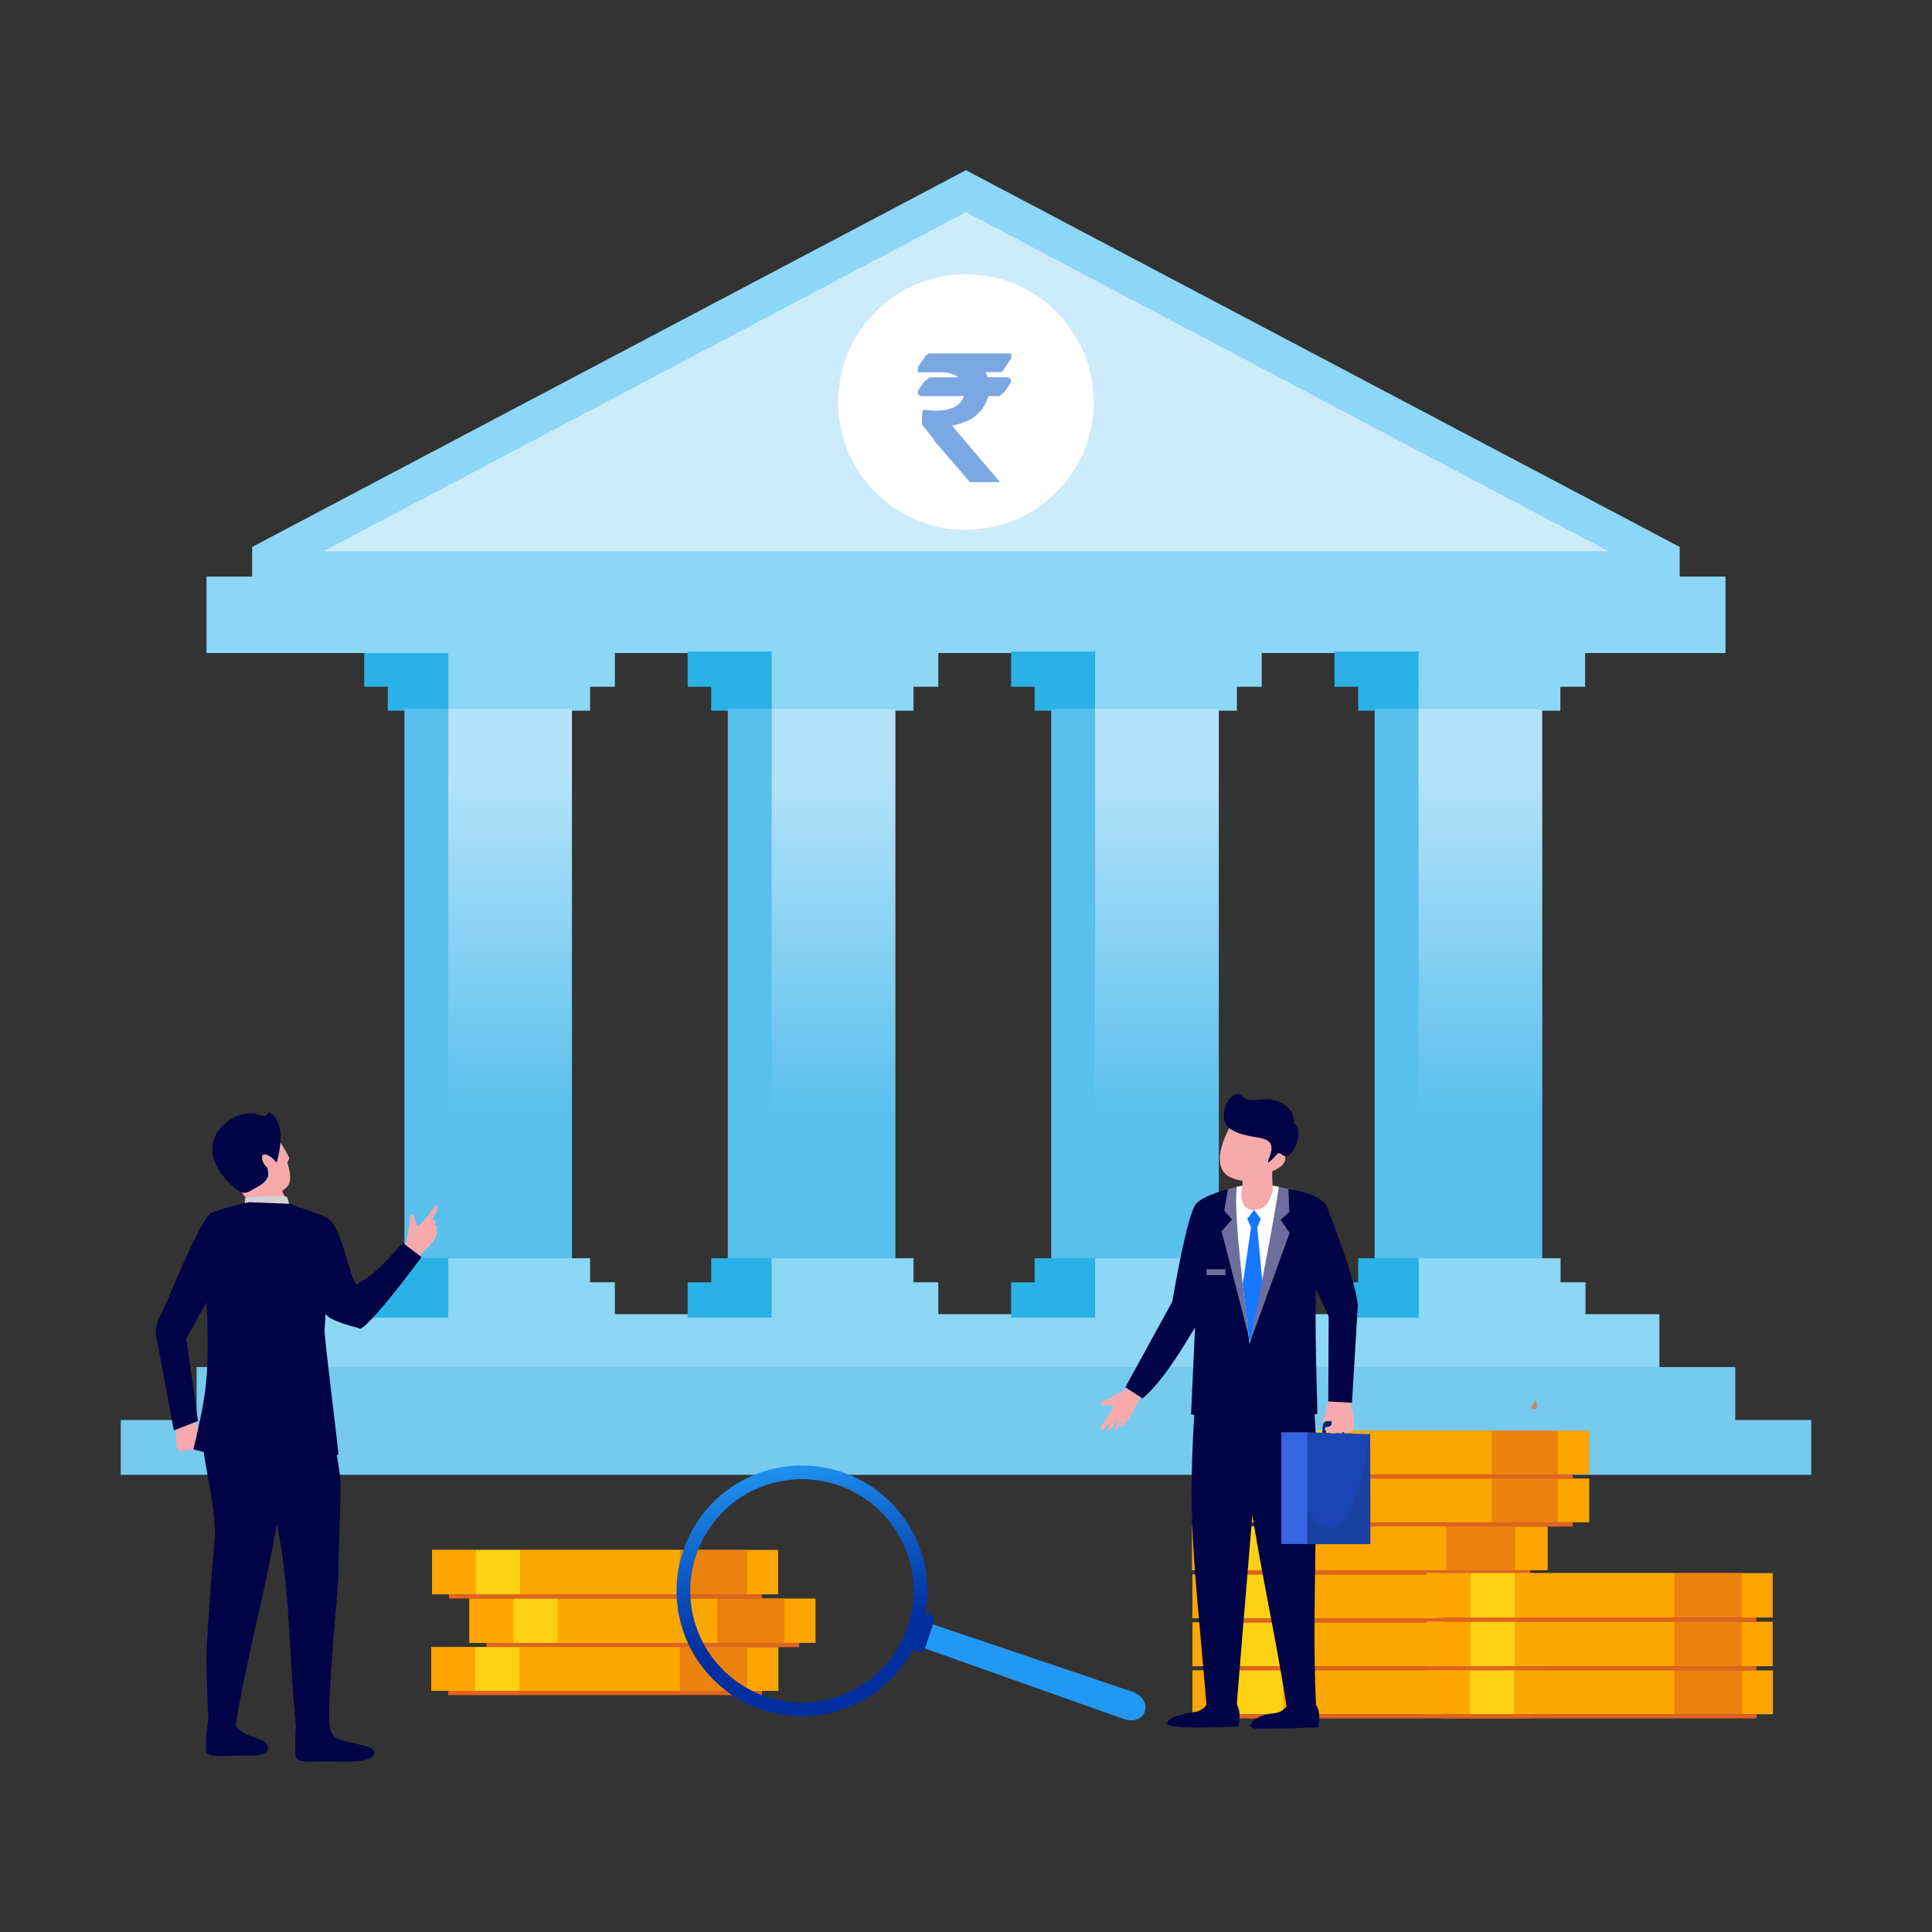 <?xml version="1.0" encoding="UTF-8"?>
<!DOCTYPE svg PUBLIC "-//W3C//DTD SVG 1.0//EN" "http://www.w3.org/TR/2001/REC-SVG-20010904/DTD/svg10.dtd">
<!-- Creator: CorelDRAW 2019 (64-Bit) -->
<svg xmlns="http://www.w3.org/2000/svg" xml:space="preserve" width="0.8in" height="0.8in" version="1.0" style="shape-rendering:geometricPrecision; text-rendering:geometricPrecision; image-rendering:optimizeQuality; fill-rule:evenodd; clip-rule:evenodd"
viewBox="0 0 15585 15585"
 xmlns:xlink="http://www.w3.org/1999/xlink">
 <rect x="0" y="0" width="15585" height="15585" fill="#333333" stroke="none"/>
 <defs>
  <style type="text/css">
   <![CDATA[
    .str0 {stroke:#7BA8E2;stroke-width:58;stroke-miterlimit:2.613}
    .fil29 {fill:none}
    .fil27 {fill:#012FA0}
    .fil18 {fill:#082877}
    .fil24 {fill:#1677FF}
    .fil21 {fill:#1A42A1}
    .fil20 {fill:#1A46B5}
    .fil2 {fill:#2AB1E6}
    .fil19 {fill:#3466E2}
    .fil3 {fill:#59BFED}
    .fil23 {fill:#6D6E9A}
    .fil1 {fill:#75CAED}
    .fil0 {fill:#8CD6F6}
    .fil5 {fill:#CCEBFB}
    .fil15 {fill:#DF641D}
    .fil14 {fill:#EB820E}
    .fil16 {fill:#F6AAAC}
    .fil13 {fill:#FBA700}
    .fil11 {fill:#FDA500}
    .fil12 {fill:#FFD115}
    .fil6 {fill:white}
    .fil17 {fill:#000346;fill-rule:nonzero}
    .fil26 {fill:#2199F4;fill-rule:nonzero}
    .fil30 {fill:#7BA8E2;fill-rule:nonzero}
    .fil10 {fill:#C88262;fill-rule:nonzero}
    .fil25 {fill:#CFD1D3;fill-rule:nonzero}
    .fil22 {fill:#F6AAAC;fill-rule:nonzero}
    .fil4 {fill:url(#id0);fill-rule:nonzero}
    .fil9 {fill:url(#id1);fill-rule:nonzero}
    .fil7 {fill:url(#id2);fill-rule:nonzero}
    .fil8 {fill:url(#id3);fill-rule:nonzero}
    .fil28 {fill:url(#id4);fill-rule:nonzero}
   ]]>
  </style>
  <linearGradient id="id0" gradientUnits="userSpaceOnUse" x1="4115" y1="9026" x2="4115" y2="6256">
   <stop offset="0" style="stop-opacity:1; stop-color:#59BFED"/>
   <stop offset="1" style="stop-opacity:1; stop-color:#B3E2F9"/>
  </linearGradient>
  <linearGradient id="id1" gradientUnits="userSpaceOnUse" xlink:href="#id0" x1="11942" y1="9026" x2="11942" y2="6256">
  </linearGradient>
  <linearGradient id="id2" gradientUnits="userSpaceOnUse" xlink:href="#id0" x1="6724" y1="9026" x2="6724" y2="6256">
  </linearGradient>
  <linearGradient id="id3" gradientUnits="userSpaceOnUse" xlink:href="#id0" x1="9333" y1="9026" x2="9333" y2="6256">
  </linearGradient>
  <linearGradient id="id4" gradientUnits="userSpaceOnUse" x1="6524" y1="13151" x2="6264" y2="11629">
   <stop offset="0" style="stop-opacity:1; stop-color:#012FA0"/>
   <stop offset="0.51" style="stop-opacity:1; stop-color:#1268CD"/>
   <stop offset="1" style="stop-opacity:1; stop-color:#23A1FB"/>
  </linearGradient>
 </defs>
 <g id="Layer_x0020_1">
  <g id="_2079802471872">
   <g>
    <polygon class="fil0" points="2198,10601 13386,10601 13386,11042 2198,11042 "/>
    <polygon class="fil1" points="1586,11028 13998,11028 13998,11469 1586,11469 "/>
    <polygon class="fil1" points="974,11455 14611,11455 14611,11897 974,11897 "/>
    <polygon class="fil2" points="3128,5526 3630,5526 3630,5733 3128,5733 "/>
    <polygon class="fil0" points="3616,5526 4760,5526 4760,5733 3616,5733 "/>
    <polygon class="fil2" points="2938,5255 3630,5255 3630,5540 2938,5540 "/>
    <polygon class="fil0" points="3616,5255 4960,5255 4960,5540 3616,5540 "/>
    <polygon class="fil3" points="3262,5719 3630,5719 3630,10164 3262,10164 "/>
    <polygon class="fil4" points="3616,10164 4614,10164 4614,5719 3616,5719 "/>
    <polygon class="fil2" points="3128,10358 3630,10358 3630,10150 3128,10150 "/>
    <polygon class="fil0" points="3616,10358 4760,10358 4760,10150 3616,10150 "/>
    <polygon class="fil2" points="2938,10629 3630,10629 3630,10344 2938,10344 "/>
    <polygon class="fil0" points="3616,10629 4960,10629 4960,10344 3616,10344 "/>
    <polygon class="fil0" points="1666,5268 13919,5268 13919,4651 1666,4651 "/>
    <polygon class="fil0" points="2034,4672 13550,4672 13550,4412 7792,1373 2034,4412 "/>
    <polygon class="fil5" points="2610,4447 12975,4447 7792,1711 "/>
    <path class="fil6" d="M7792 2212c569,0 1031,462 1031,1031 0,569 -462,1031 -1031,1031 -570,0 -1031,-462 -1031,-1031 0,-569 462,-1031 1031,-1031z"/>
    <polygon class="fil2" points="5737,5526 6239,5526 6239,5733 5737,5733 "/>
    <polygon class="fil2" points="8346,5526 8848,5526 8848,5733 8346,5733 "/>
    <polygon class="fil2" points="10956,5526 11457,5526 11457,5733 10956,5733 "/>
    <polygon class="fil0" points="6225,5526 7369,5526 7369,5733 6225,5733 "/>
    <polygon class="fil0" points="8834,5526 9978,5526 9978,5733 8834,5733 "/>
    <polygon class="fil0" points="11443,5526 12587,5526 12587,5733 11443,5733 "/>
    <polygon class="fil2" points="5547,5255 6239,5255 6239,5540 5547,5540 "/>
    <polygon class="fil2" points="8156,5255 8848,5255 8848,5540 8156,5540 "/>
    <polygon class="fil2" points="10765,5255 11457,5255 11457,5540 10765,5540 "/>
    <polygon class="fil0" points="6225,5255 7569,5255 7569,5540 6225,5540 "/>
    <polygon class="fil0" points="8834,5255 10178,5255 10178,5540 8834,5540 "/>
    <polygon class="fil0" points="11443,5255 12787,5255 12787,5540 11443,5540 "/>
    <polygon class="fil3" points="5871,5719 6239,5719 6239,10164 5871,10164 "/>
    <polygon class="fil3" points="8480,5719 8848,5719 8848,10164 8480,10164 "/>
    <polygon class="fil3" points="11089,5719 11457,5719 11457,10164 11089,10164 "/>
    <polygon class="fil7" points="6225,10164 7223,10164 7223,5719 6225,5719 "/>
    <polygon class="fil8" points="8834,10164 9832,10164 9832,5719 8834,5719 "/>
    <polygon class="fil9" points="11443,10164 12441,10164 12441,5719 11443,5719 "/>
    <polygon class="fil2" points="5737,10358 6239,10358 6239,10150 5737,10150 "/>
    <polygon class="fil2" points="8346,10358 8848,10358 8848,10150 8346,10150 "/>
    <polygon class="fil2" points="10956,10358 11457,10358 11457,10150 10956,10150 "/>
    <polygon class="fil0" points="6225,10358 7369,10358 7369,10150 6225,10150 "/>
    <polygon class="fil0" points="8834,10358 9978,10358 9978,10150 8834,10150 "/>
    <polygon class="fil0" points="11445,10358 12589,10358 12589,10150 11445,10150 "/>
    <polygon class="fil2" points="5547,10629 6239,10629 6239,10344 5547,10344 "/>
    <polygon class="fil2" points="8156,10629 8848,10629 8848,10344 8156,10344 "/>
    <polygon class="fil2" points="10765,10629 11457,10629 11457,10344 10765,10344 "/>
    <polygon class="fil0" points="6225,10629 7569,10629 7569,10344 6225,10344 "/>
    <polygon class="fil0" points="8834,10629 10178,10629 10178,10344 8834,10344 "/>
    <polygon class="fil0" points="11445,10629 12790,10629 12790,10344 11445,10344 "/>
    <path class="fil10" d="M12391 11293c0,0 -29,46 -39,59 -10,13 26,21 41,8 15,-13 -2,-67 -2,-67z"/>
   </g>
   <g>
    <polygon class="fil11" points="9620,13088 12375,13088 12375,13441 9620,13441 "/>
    <polygon class="fil11" points="9969,13441 9620,13441 9620,13088 9969,13088 "/>
    <polygon class="fil12" points="9969,13088 10322,13088 10322,13441 9969,13441 "/>
    <polygon class="fil13" points="10322,13088 11592,13088 11592,13441 10322,13441 "/>
    <polygon class="fil14" points="11592,13088 12126,13088 12126,13441 11592,13441 "/>
    <polygon class="fil15" points="9754,13441 12244,13441 12244,13475 9754,13475 "/>
    <polygon class="fil11" points="9620,13475 12481,13475 12481,13828 9620,13828 "/>
    <polygon class="fil11" points="9983,13828 9620,13828 9620,13475 9983,13475 "/>
    <polygon class="fil12" points="9983,13475 10350,13475 10350,13828 9983,13828 "/>
    <polygon class="fil13" points="10350,13475 11669,13475 11669,13828 10350,13828 "/>
    <polygon class="fil14" points="11669,13475 12223,13475 12223,13828 11669,13828 "/>
    <polygon class="fil15" points="9760,13828 12345,13828 12345,13862 9760,13862 "/>
    <polygon class="fil11" points="9619,12701 12373,12701 12373,13054 9619,13054 "/>
    <polygon class="fil11" points="9968,13054 9619,13054 9619,12701 9968,12701 "/>
    <polygon class="fil12" points="9968,12701 10321,12701 10321,13054 9968,13054 "/>
    <polygon class="fil13" points="10321,12701 11591,12701 11591,13054 10321,13054 "/>
    <polygon class="fil14" points="11591,12701 12125,12701 12125,13054 11591,13054 "/>
    <polygon class="fil15" points="9753,13054 12243,13054 12243,13088 9753,13088 "/>
    <polygon class="fil11" points="10066,11927 12820,11927 12820,12280 10066,12280 "/>
    <polygon class="fil11" points="10415,12280 10066,12280 10066,11927 10415,11927 "/>
    <polygon class="fil12" points="10417,11927 10770,11927 10770,12280 10417,12280 "/>
    <polygon class="fil13" points="10769,11927 12039,11927 12039,12280 10769,12280 "/>
    <polygon class="fil14" points="12033,11927 12567,11927 12567,12280 12033,12280 "/>
    <polygon class="fil15" points="10199,12280 12688,12280 12688,12314 10199,12314 "/>
    <polygon class="fil11" points="9625,12314 12485,12314 12485,12667 9625,12667 "/>
    <polygon class="fil11" points="9978,12667 9616,12667 9616,12314 9978,12314 "/>
    <polygon class="fil12" points="9987,12314 10354,12314 10354,12667 9987,12667 "/>
    <polygon class="fil13" points="10344,12314 11663,12314 11663,12667 10344,12667 "/>
    <polygon class="fil14" points="11667,12314 12221,12314 12221,12667 11667,12667 "/>
    <polygon class="fil15" points="9760,12667 12345,12667 12345,12701 9760,12701 "/>
    <polygon class="fil11" points="11508,13082 14300,13082 14300,13441 11508,13441 "/>
    <polygon class="fil11" points="11862,13441 11508,13441 11508,13082 11862,13082 "/>
    <polygon class="fil12" points="11862,13082 12220,13082 12220,13441 11862,13441 "/>
    <polygon class="fil13" points="12220,13082 13507,13082 13507,13441 12220,13441 "/>
    <polygon class="fil14" points="13507,13082 14049,13082 14049,13441 13507,13441 "/>
    <polygon class="fil15" points="11645,13441 14168,13441 14168,13475 11645,13475 "/>
    <polygon class="fil11" points="11502,13475 14302,13475 14302,13828 11502,13828 "/>
    <polygon class="fil11" points="11857,13828 11502,13828 11502,13475 11857,13475 "/>
    <polygon class="fil12" points="11857,13475 12216,13475 12216,13828 11857,13828 "/>
    <polygon class="fil13" points="12216,13475 13507,13475 13507,13828 12216,13828 "/>
    <polygon class="fil14" points="13507,13475 14050,13475 14050,13828 13507,13828 "/>
    <polygon class="fil15" points="11639,13828 14170,13828 14170,13862 11639,13862 "/>
    <polygon class="fil11" points="11508,12690 14300,12690 14300,13048 11508,13048 "/>
    <polygon class="fil11" points="11862,13048 11508,13048 11508,12690 11862,12690 "/>
    <polygon class="fil12" points="11862,12690 12220,12690 12220,13048 11862,13048 "/>
    <polygon class="fil13" points="12220,12690 13507,12690 13507,13048 12220,13048 "/>
    <polygon class="fil14" points="13507,12690 14049,12690 14049,13048 13507,13048 "/>
    <polygon class="fil15" points="11645,13048 14168,13048 14168,13082 11645,13082 "/>
    <polygon class="fil11" points="10066,11540 12820,11540 12820,11893 10066,11893 "/>
    <polygon class="fil11" points="10415,11893 10066,11893 10066,11540 10415,11540 "/>
    <polygon class="fil12" points="10417,11540 10770,11540 10770,11893 10417,11893 "/>
    <polygon class="fil13" points="10769,11540 12039,11540 12039,11893 10769,11893 "/>
    <polygon class="fil14" points="12033,11540 12567,11540 12567,11893 12033,11893 "/>
    <polygon class="fil15" points="10199,11893 12688,11893 12688,11927 10199,11927 "/>
    <path class="fil16" d="M9144 11144l-78 71 -116 64c-15,4 -103,46 -64,55 27,6 91,0 92,2 5,35 -104,182 -104,186 5,46 80,-43 93,-58 3,-4 -38,73 -33,73 6,0 21,2 36,-15 18,-20 42,-59 49,-60 7,0 -34,73 -28,73 5,-1 14,-2 25,-15 18,-21 38,-59 45,-61 7,-2 -25,49 -19,47 5,-2 11,4 15,1 96,-99 94,-195 207,-306 63,-62 -87,-65 -119,-57z"/>
    <path class="fil17" d="M9731 13747c2,14 -21,32 -31,38 -18,12 -33,20 -53,24 -37,7 -78,10 -114,22 -42,14 -100,23 -117,66 -23,61 508,31 573,31 0,0 37,-134 -28,-199l-230 17z"/>
    <path class="fil17" d="M10379 13756c2,13 -21,31 -30,38 -17,12 -32,19 -52,23 -36,7 -76,9 -111,21 -41,14 -87,43 -103,85 0,1 21,21 51,22 126,4 459,-11 498,-11 0,0 36,-131 -27,-195l-225 17z"/>
    <path class="fil17" d="M10181 11265l-206 2500c0,0 -92,32 -243,-18 -98,-1180 -163,-1493 -84,-2535l533 53z"/>
    <path class="fil17" d="M10561 11209c117,162 9,1689 55,2539 0,0 -108,72 -238,14 -139,-882 -288,-1364 -418,-2645 173,26 428,65 601,91z"/>
    <path class="fil18" d="M10667 11570c0,0 -4,-92 22,-103 25,-11 122,-1 122,-1 0,0 26,7 29,41 2,34 2,63 2,63l-33 0c0,0 3,-51 -3,-58 -6,-7 -96,-2 -96,-2 0,0 -12,0 -13,26 -1,26 0,34 0,34l-29 0z"/>
    <polygon class="fil19" points="10336,11554 10557,11554 10557,12455 10336,12455 "/>
    <polygon class="fil20" points="10546,11554 11053,11569 11054,12455 10546,12455 "/>
    <path class="fil21" d="M11040 11569l6 0 7 78 1 809 -508 0 0 -273c280,432 462,-234 494,-613z"/>
    <path class="fil22" d="M10875 11215c0,43 8,84 23,124 11,29 18,53 20,85 1,25 19,126 -24,130 -5,0 -9,-1 -12,-4 -6,20 -37,6 -48,1 -8,19 -41,10 -52,0 -8,31 -109,0 -93,-33 4,-9 18,-6 24,-3 27,-25 31,-4 28,-52 -17,0 -62,-3 -70,15 -11,-6 17,-53 20,-65 11,-50 18,-106 36,-152 9,-23 7,-41 3,-67l146 22z"/>
    <path class="fil17" d="M10274 9585c0,0 298,-5 421,129 0,0 243,604 258,817l-47 785 -191 -11 3 -686 -104 -222c-6,544 13,836 12,1009 -253,55 -716,63 -1018,3l32 -701c-92,152 -255,430 -423,573l-139 -90 379 -692c0,0 118,-712 194,-791 41,-50 257,-137 376,-122 0,0 -33,165 87,177 134,-7 140,-116 161,-177z"/>
    <path class="fil23" d="M10015 9573l10 124 63 1142 -234 -907 84 -95 -63 -71 31 -173c23,-7 57,-19 109,-19z"/>
    <path class="fil23" d="M10295 9573l-23 112 -192 1154 323 -893 -72 -107 70 -62 -8 -185c-21,-5 -75,-19 -96,-19z"/>
    <path class="fil6" d="M9977 9573c-30,252 77,991 102,1266 8,-22 216,-1072 236,-1266 -82,-16 -185,-31 -338,0z"/>
    <path class="fil24" d="M10025 10362c22,192 44,370 54,477l4 -14 14 -57c20,-89 52,-253 86,-432l-41 -434 29 -70 -55 -72 -55 73 31 67 -67 461z"/>
    <polygon class="fil23" points="9733,10239 9885,10239 9885,10286 9733,10286 "/>
    <path class="fil22" d="M10280 9388c-20,28 -18,73 -17,107 1,31 1,63 4,93l1 11c-21,61 -31,157 -163,163 -120,-12 -87,-176 -87,-177 3,-11 5,-22 6,-34 0,-12 -1,-21 -4,-33 -2,-8 -9,-29 -5,-27l264 -104z"/>
    <path class="fil22" d="M9995 8967c0,0 -275,386 -93,517 0,0 160,108 325,-25 0,0 185,-44 131,-155 0,0 -20,-34 -59,-22l101 -167 -90 -173 -182 5 -133 19z"/>
    <path class="fil17" d="M10312 9300c-4,4 -72,80 -79,76 -10,-6 4,-33 7,-40 83,-217 -155,-119 -314,-229 -102,-70 -41,-242 34,-276 45,-20 44,12 101,37 46,20 129,-6 175,-2 54,5 213,54 201,193 94,73 -15,296 -79,266 -13,-6 -29,-29 -47,-19 2,0 4,-2 6,-2l-6 -4z"/>
   </g>
   <g>
    <path class="fil22" d="M1404 11428c4,35 32,68 24,102 -6,25 -9,44 -7,70 2,20 -3,103 32,102 4,0 7,-1 10,-5 6,15 30,1 38,-4 8,14 34,4 41,-5 10,24 88,-11 71,-35 19,-18 9,-20 5,-40 3,-2 -41,-151 -47,-163 -9,-18 -24,-33 -23,-53l-144 31z"/>
    <path class="fil17" d="M1874 13894c0,0 53,64 104,92 51,28 131,39 161,68 22,21 79,110 -133,109 -212,-2 -314,13 -337,-22 -23,-34 11,-265 11,-265 0,0 72,30 193,19z"/>
    <path class="fil17" d="M2659 13924c0,0 6,70 60,100 54,30 253,54 285,84 23,22 61,111 -254,102 -224,-6 -333,13 -357,-23 -24,-36 -6,-258 -6,-258 0,0 140,7 272,-6z"/>
    <path class="fil17" d="M1707 11098c0,0 -89,263 -77,490 12,227 125,610 101,847 -26,264 -61,758 -65,899 -4,141 17,593 17,593l215 5c130,-791 336,-1383 406,-2188 8,-89 -597,-645 -597,-645z"/>
    <path class="fil17" d="M2609 11145c0,0 118,622 134,761 15,139 -20,672 -12,759 8,87 -109,1152 -67,1281l-274 0c-78,-684 -26,-1483 -300,-2105 -105,-238 -318,-301 -382,-743 0,0 815,-93 903,47z"/>
    <path class="fil22" d="M1805 9114c0,0 172,-154 325,-37 38,29 77,21 97,73 15,39 83,136 104,186 8,19 -17,31 -11,50 31,100 27,161 -11,195 -87,78 -247,118 -337,42 -90,-76 -191,-196 -225,-289 -34,-93 17,-173 59,-220z"/>
    <path class="fil22" d="M2270 9585c0,0 13,56 36,77 24,21 -243,126 -243,126 0,0 -77,-133 -165,-236 -88,-103 372,34 372,34z"/>
    <path class="fil17" d="M2028 9601c52,-30 110,-50 134,-112 8,-22 -19,-150 -12,-156 27,-23 81,46 81,46 11,-33 92,-314 -53,-404 -10,-6 -11,14 -36,25 -22,10 -81,-19 -91,-19 -235,-16 -531,272 -169,592 51,45 80,69 147,29z"/>
    <path class="fil25" d="M2335 9740c0,0 -5,-84 -31,-90 -26,-5 -299,-3 -329,18l2 107c0,0 82,28 358,-36z"/>
    <path class="fil22" d="M2199 9346c-11,-16 -90,-65 -85,-5 4,61 76,117 97,101 22,-16 16,-56 -12,-96z"/>
    <path class="fil16" d="M3236 10119l43 -101 23 -136c-1,-16 10,-117 31,-82 15,25 31,90 34,90 37,-7 143,-166 147,-167 47,-11 -15,93 -24,112 -4,6 38,3 19,37 -14,24 -5,8 -3,14 1,3 34,3 17,31 -15,25 -6,4 -5,11 0,8 9,5 9,12 0,6 -1,17 -3,22 -64,129 -120,106 -190,255 -39,83 -94,-63 -97,-97z"/>
    <path class="fil17" d="M2335 9710c108,39 230,78 304,115 119,58 190,525 239,537 136,-89 144,-88 374,-338 9,16 162,124 148,117 -177,241 -481,623 -504,573 0,0 -266,-63 -270,-123 0,0 -1,78 -8,126 -7,48 115,989 111,1015 -3,26 -552,59 -772,35 -220,-24 -397,-75 -397,-75 101,-433 135,-588 106,-1186l-163 290 94 667 -195 76c0,0 -129,-703 -143,-762 -14,-59 21,-134 43,-182 89,-191 279,-677 394,-809 118,-48 316,-88 316,-88l322 13z"/>
    <polygon class="fil11" points="3787,12895 6579,12895 6579,13253 3787,13253 "/>
    <polygon class="fil11" points="4141,13253 3787,13253 3787,12895 4141,12895 "/>
    <polygon class="fil12" points="4141,12895 4499,12895 4499,13253 4141,13253 "/>
    <polygon class="fil13" points="4499,12895 5786,12895 5786,13253 4499,13253 "/>
    <polygon class="fil14" points="5786,12895 6328,12895 6328,13253 5786,13253 "/>
    <polygon class="fil15" points="3924,13253 6447,13253 6447,13287 3924,13287 "/>
    <polygon class="fil11" points="3479,13287 6279,13287 6279,13640 3479,13640 "/>
    <polygon class="fil11" points="3834,13640 3479,13640 3479,13287 3834,13287 "/>
    <polygon class="fil12" points="3834,13287 4193,13287 4193,13640 3834,13640 "/>
    <polygon class="fil13" points="4193,13287 5484,13287 5484,13640 4193,13640 "/>
    <polygon class="fil14" points="5484,13287 6027,13287 6027,13640 5484,13640 "/>
    <polygon class="fil15" points="3616,13640 6147,13640 6147,13674 3616,13674 "/>
    <polygon class="fil11" points="3485,12503 6277,12503 6277,12861 3485,12861 "/>
    <polygon class="fil11" points="3839,12861 3485,12861 3485,12503 3839,12503 "/>
    <polygon class="fil12" points="3839,12503 4197,12503 4197,12861 3839,12861 "/>
    <polygon class="fil13" points="4197,12503 5484,12503 5484,12861 4197,12861 "/>
    <polygon class="fil14" points="5484,12503 6026,12503 6026,12861 5484,12861 "/>
    <polygon class="fil15" points="3622,12861 6145,12861 6145,12895 3622,12895 "/>
    <path class="fil26" d="M7430 13071l-64 193 1697 602c69,24 149,10 172,-59 23,-70 -30,-136 -100,-160l-1706 -576z"/>
    <path class="fil27" d="M7439 13049l-70 213c-9,26 6,55 32,63l0 0c26,9 55,-6 63,-32l70 -213c9,-26 -6,-55 -32,-63l0 0c-26,-9 -55,6 -63,32z"/>
    <path class="fil28" d="M5734 12312c139,-196 347,-327 584,-367 236,-40 477,14 672,153 196,139 327,347 367,584 40,236 -14,477 -153,672 -139,196 -347,327 -584,367 -236,40 -477,-14 -672,-153 -195,-139 -327,-347 -367,-583 -40,-236 14,-477 153,-672zm565 -476l0 0c-265,45 -500,193 -655,412 -156,220 -217,489 -172,755 45,265 193,499 412,655 220,156 489,217 755,172 265,-45 499,-193 655,-412 156,-220 217,-489 172,-755 -45,-265 -193,-500 -412,-655 -220,-155 -489,-217 -755,-172z"/>
   </g>
  </g>
  <rect class="fil29" width="15585" height="15585"/>
  <path class="fil30 str0" d="M7498 2880l631 0 0 1c-37,57 -58,88 -63,92l-169 0c23,27 39,60 47,99l180 0c2,0 3,1 3,3 -40,61 -61,91 -62,91l-117 0c-2,31 -17,69 -45,112 -36,44 -70,73 -103,86 -61,29 -120,44 -176,44l0 1c0,4 127,155 380,451l-167 0c-247,-287 -370,-432 -370,-433l0 -87 1 -3c22,3 48,5 77,5 139,0 224,-45 258,-135 5,-13 8,-27 8,-41l-376 0c-2,0 -3,-1 -3,-2 42,-61 63,-91 64,-91l298 0 0 -1c-17,-34 -50,-61 -99,-81 -35,-11 -67,-17 -95,-17l-167 0 0 -3c40,-60 61,-90 63,-90z"/>
 </g>
</svg>
